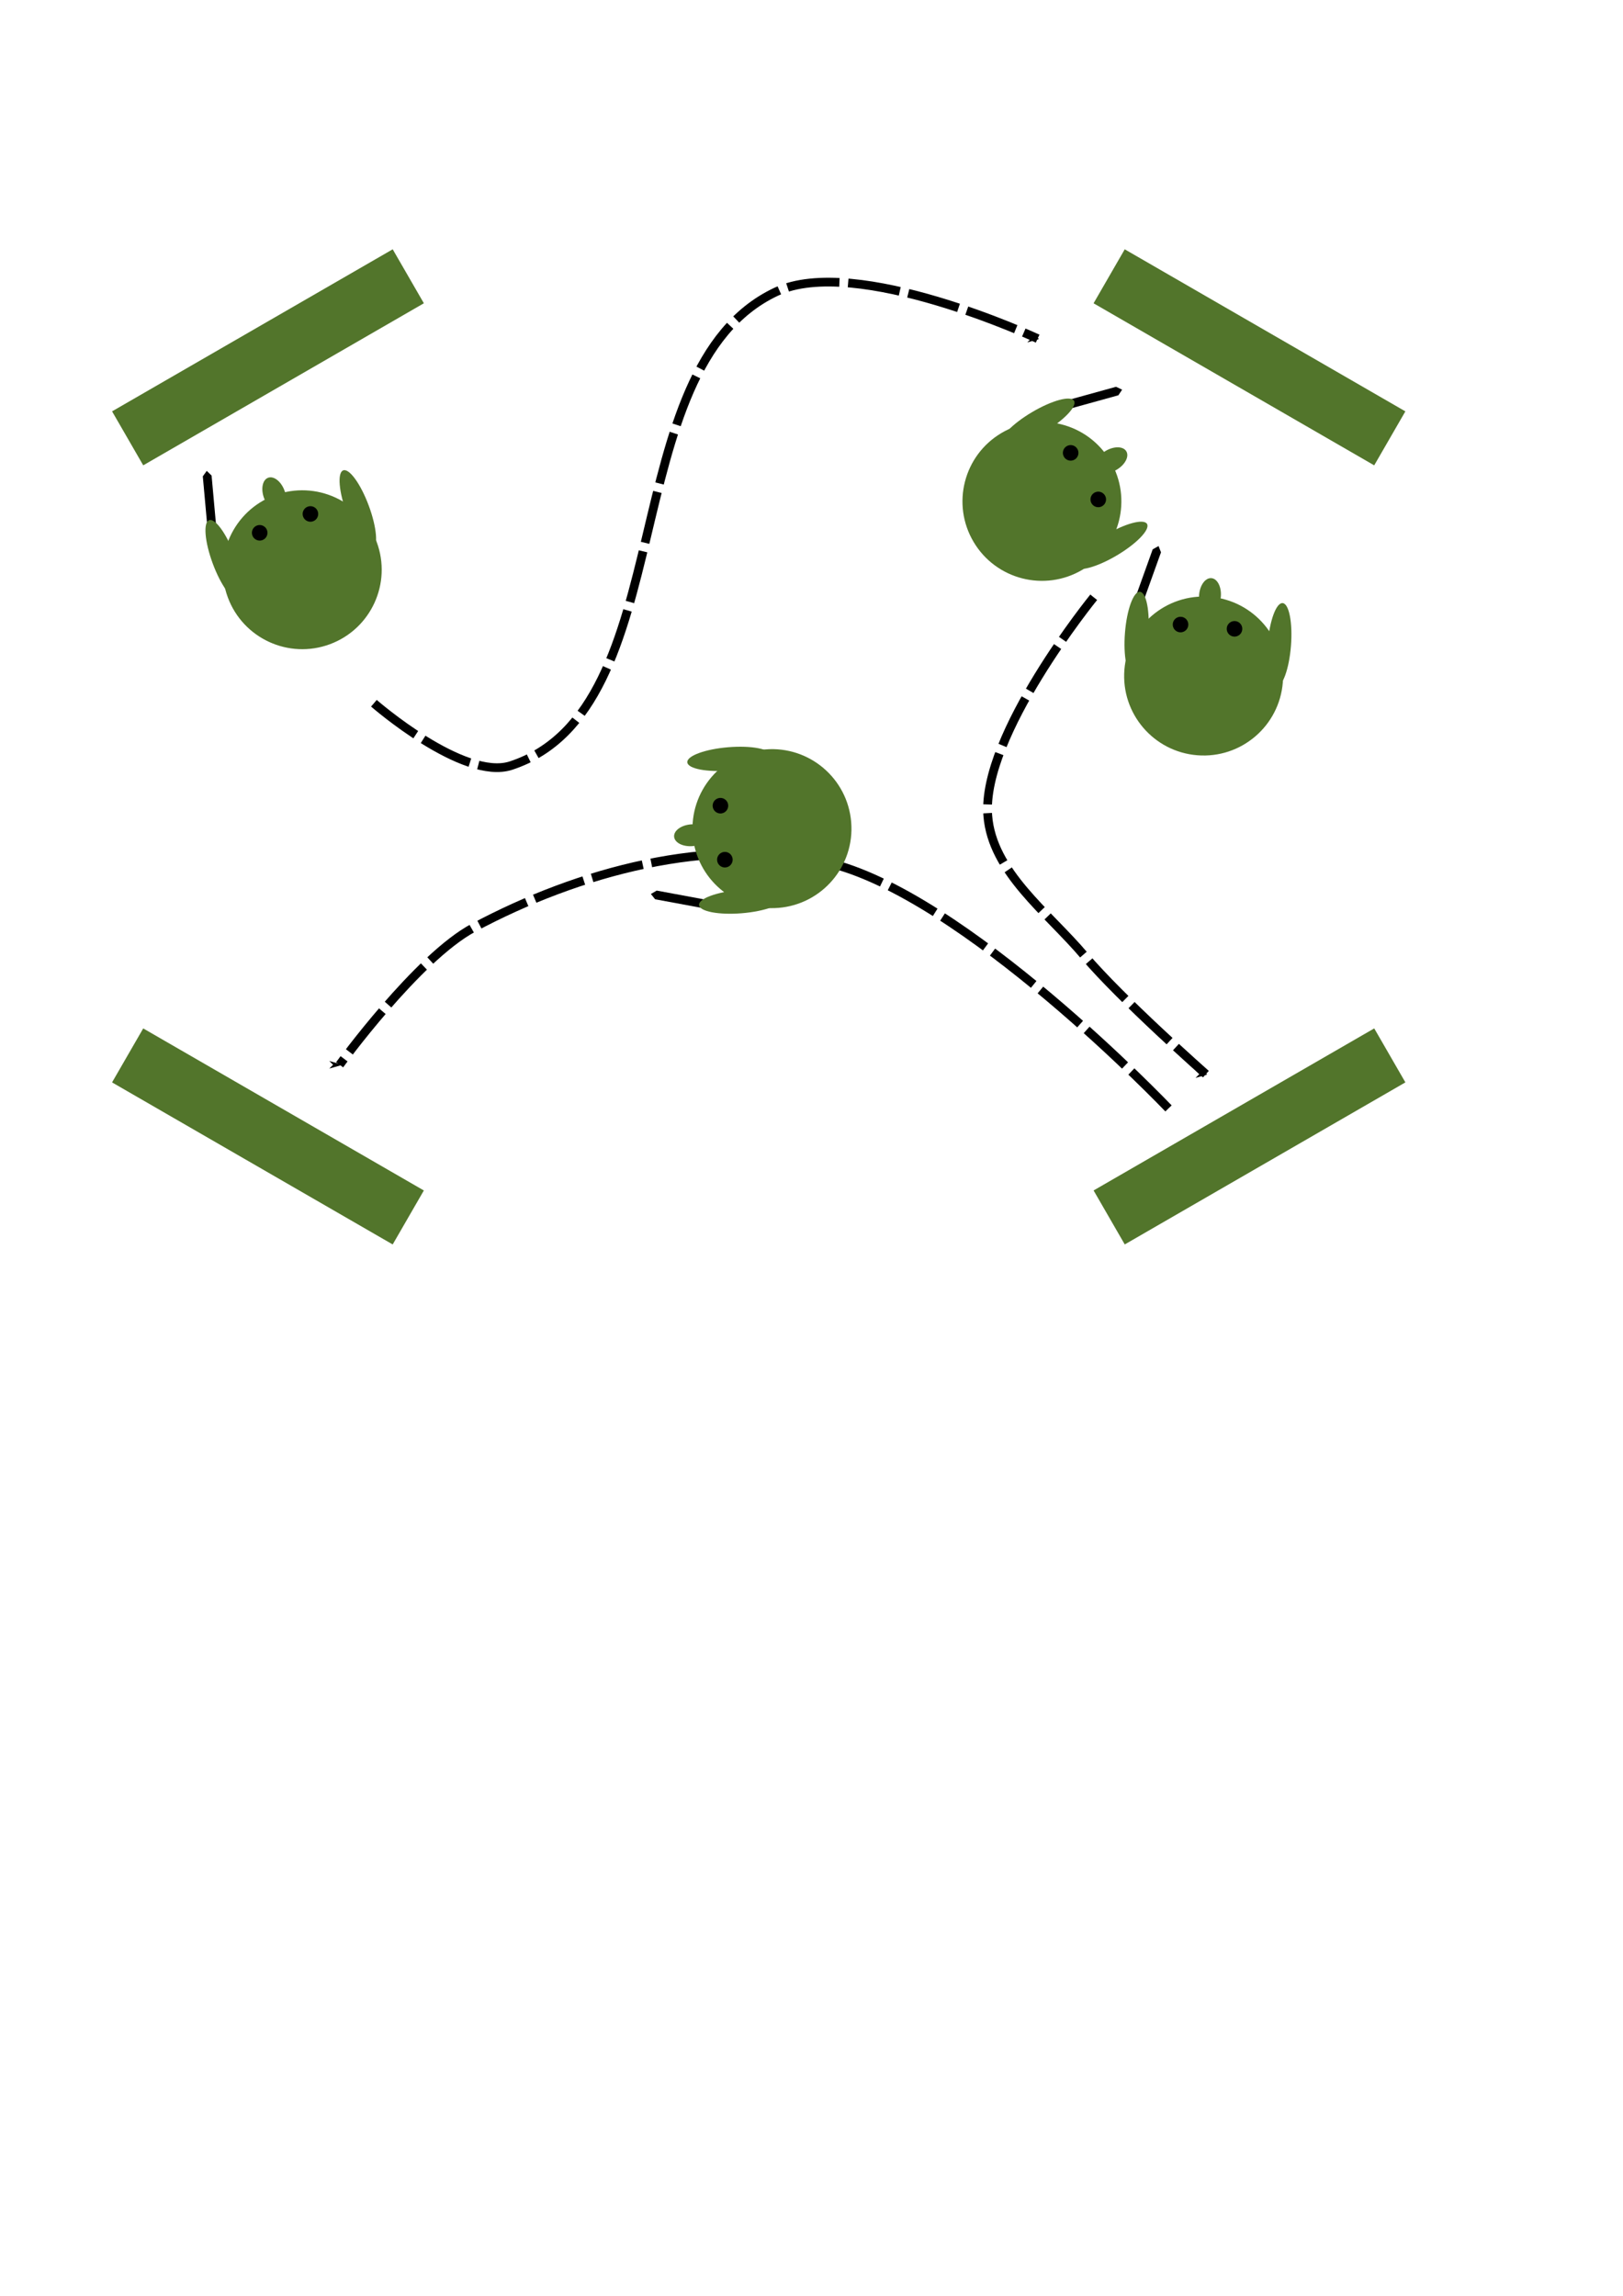 <?xml version="1.0" encoding="UTF-8" standalone="no"?>
<!-- Created with Inkscape (http://www.inkscape.org/) -->

<svg
   xmlns:dc="http://purl.org/dc/elements/1.1/"
   xmlns:cc="http://creativecommons.org/ns#"
   xmlns:rdf="http://www.w3.org/1999/02/22-rdf-syntax-ns#"
   xmlns:svg="http://www.w3.org/2000/svg"
   xmlns="http://www.w3.org/2000/svg"
   xmlns:sodipodi="http://sodipodi.sourceforge.net/DTD/sodipodi-0.dtd"
   xmlns:inkscape="http://www.inkscape.org/namespaces/inkscape"
   width="744.094"
   height="1052.362"
   id="svg2"
   version="1.1"
   inkscape:version="0.48.3.1 r9886"
   sodipodi:docname="4corners.svg">
  <defs
     id="defs4">
    <marker
       inkscape:stockid="Arrow1Mend"
       orient="auto"
       refY="0.0"
       refX="0.0"
       id="Arrow1Mend"
       style="overflow:visible;">
      <path
         id="path3862"
         d="M 0.0,0.0 L 5.0,-5.0 L -12.5,0.0 L 5.0,5.0 L 0.0,0.0 z "
         style="fill-rule:evenodd;stroke:#000000;stroke-width:1.0pt;"
         transform="scale(0.4) rotate(180) translate(10,0)" />
    </marker>
    <marker
       inkscape:stockid="Arrow1Lend"
       orient="auto"
       refY="0.0"
       refX="0.0"
       id="Arrow1Lend"
       style="overflow:visible;">
      <path
         id="path3856"
         d="M 0.0,0.0 L 5.0,-5.0 L -12.5,0.0 L 5.0,5.0 L 0.0,0.0 z "
         style="fill-rule:evenodd;stroke:#000000;stroke-width:1.0pt;"
         transform="scale(0.8) rotate(180) translate(12.5,0)" />
    </marker>
  </defs>
  <sodipodi:namedview
     id="base"
     pagecolor="#ffffff"
     bordercolor="#666666"
     borderopacity="1.0"
     inkscape:pageopacity="0.0"
     inkscape:pageshadow="2"
     inkscape:zoom="0.7"
     inkscape:cx="292.61825"
     inkscape:cy="681.51972"
     inkscape:document-units="px"
     inkscape:current-layer="layer1"
     showgrid="false"
     inkscape:object-nodes="false"
     inkscape:window-width="1301"
     inkscape:window-height="744"
     inkscape:window-x="65"
     inkscape:window-y="24"
     inkscape:window-maximized="1" />
  <g
     inkscape:label="Layer 1"
     inkscape:groupmode="layer"
     id="layer1">
    <rect
       style="fill:#ffffff;fill-opacity:1;stroke:none"
       id="rect4867"
       width="807.143"
       height="597.143"
       x="-58.571"
       y="35.219"
       inkscape:export-filename="/home/krother/Desktop/academis/teaching/4cornerspng.png"
       inkscape:export-xdpi="90.010002"
       inkscape:export-ydpi="90.010002" />
    <rect
       style="fill:#52752b;fill-opacity:1;stroke:none"
       id="rect2985"
       width="148.571"
       height="28.571"
       x="-49.784"
       y="188.99"
       transform="matrix(0.866,-0.5,0.5,0.866,0,0)"
       inkscape:export-filename="/home/krother/Desktop/academis/teaching/4cornerspng.png"
       inkscape:export-xdpi="90.010002"
       inkscape:export-ydpi="90.010002" />
    <rect
       transform="matrix(-0.866,-0.5,-0.5,0.866,0,0)"
       y="-158.867"
       x="-652.29"
       height="28.571"
       width="148.571"
       id="rect2987"
       style="fill:#52752b;fill-opacity:1;stroke:none"
       inkscape:export-filename="/home/krother/Desktop/academis/teaching/4cornerspng.png"
       inkscape:export-xdpi="90.010002"
       inkscape:export-ydpi="90.010002" />
    <rect
       style="fill:#52752b;fill-opacity:1;stroke:none"
       id="rect2989"
       width="148.571"
       height="28.571"
       x="-309.928"
       y="-751.856"
       transform="matrix(-0.866,0.5,-0.5,-0.866,0,0)"
       inkscape:export-filename="/home/krother/Desktop/academis/teaching/4cornerspng.png"
       inkscape:export-xdpi="90.010002"
       inkscape:export-ydpi="90.010002" />
    <g
       id="g3023"
       transform="matrix(0.937,-0.348,0.348,0.937,-75.292,11.346)"
       inkscape:export-filename="/home/krother/Desktop/academis/teaching/4cornerspng.png"
       inkscape:export-xdpi="90.010002"
       inkscape:export-ydpi="90.010002">
      <path
         sodipodi:nodetypes="cccccc"
         inkscape:connector-curvature="0"
         id="rect3014"
         d="m 85.713,252.758 2.561,-1.724 1.338,2.785 -5.966,21.932 -3.899,-1.061 z"
         style="fill:#000000;fill-opacity:1;stroke:none" />
      <path
         d="m 150,308.791 c 0,20.119 -16.31,36.429 -36.429,36.429 -20.119,0 -36.429,-16.31 -36.429,-36.429 0,-20.119 16.31,-36.429 36.429,-36.429 20.119,0 36.429,16.31 36.429,36.429 z"
         sodipodi:ry="36.42857"
         sodipodi:rx="36.42857"
         sodipodi:cy="308.79074"
         sodipodi:cx="113.57143"
         id="path2991"
         style="fill:#52752b;fill-opacity:1;stroke:none"
         sodipodi:type="arc" />
      <path
         transform="translate(-1.429,0)"
         d="m 120,271.881 c 0,4.468 -2.239,8.09 -5,8.09 -2.761,0 -5,-3.622 -5,-8.09 0,-4.468 2.239,-8.09 5,-8.09 2.761,0 5,3.622 5,8.09 z"
         sodipodi:ry="8.0901699"
         sodipodi:rx="5"
         sodipodi:cy="271.88092"
         sodipodi:cx="115"
         id="path2995"
         style="fill:#52752b;fill-opacity:1;stroke:none"
         sodipodi:type="arc" />
      <g
         transform="translate(0.804,0)"
         id="g3003">
        <path
           sodipodi:type="arc"
           style="fill:#000000;fill-opacity:1;stroke:none"
           id="path2999"
           sodipodi:cx="100"
           sodipodi:cy="308.79074"
           sodipodi:rx="3.5714285"
           sodipodi:ry="3.5714285"
           d="m 103.571,308.791 c 0,1.972 -1.599,3.571 -3.571,3.571 -1.972,0 -3.571,-1.599 -3.571,-3.571 0,-1.972 1.599,-3.571 3.571,-3.571 1.972,0 3.571,1.599 3.571,3.571 z"
           transform="translate(0.357,-22.679)" />
        <path
           transform="translate(25.179,-22.679)"
           d="m 103.571,308.791 c 0,1.972 -1.599,3.571 -3.571,3.571 -1.972,0 -3.571,-1.599 -3.571,-3.571 0,-1.972 1.599,-3.571 3.571,-3.571 1.972,0 3.571,1.599 3.571,3.571 z"
           sodipodi:ry="3.5714285"
           sodipodi:rx="3.5714285"
           sodipodi:cy="308.79074"
           sodipodi:cx="100"
           id="path3001"
           style="fill:#000000;fill-opacity:1;stroke:none"
           sodipodi:type="arc" />
      </g>
      <path
         transform="matrix(0.147,0,0,0.529,64.727,128.528)"
         sodipodi:type="arc"
         style="fill:#52752b;fill-opacity:1;stroke:none"
         id="path3019"
         sodipodi:cx="113.57143"
         sodipodi:cy="308.79074"
         sodipodi:rx="36.42857"
         sodipodi:ry="36.42857"
         d="m 150,308.791 c 0,20.119 -16.31,36.429 -36.429,36.429 -20.119,0 -36.429,-16.31 -36.429,-36.429 0,-20.119 16.31,-36.429 36.429,-36.429 20.119,0 36.429,16.31 36.429,36.429 z" />
      <path
         d="m 150,308.791 c 0,20.119 -16.31,36.429 -36.429,36.429 -20.119,0 -36.429,-16.31 -36.429,-36.429 0,-20.119 16.31,-36.429 36.429,-36.429 20.119,0 36.429,16.31 36.429,36.429 z"
         sodipodi:ry="36.42857"
         sodipodi:rx="36.42857"
         sodipodi:cy="308.79074"
         sodipodi:cx="113.57143"
         id="path3021"
         style="fill:#52752b;fill-opacity:1;stroke:none"
         sodipodi:type="arc"
         transform="matrix(0.147,0,0,0.529,130.344,128.528)" />
    </g>
    <g
       transform="matrix(0.51,0.86,-0.86,0.51,685.327,-25.327)"
       id="g3033"
       inkscape:export-filename="/home/krother/Desktop/academis/teaching/4cornerspng.png"
       inkscape:export-xdpi="90.010002"
       inkscape:export-ydpi="90.010002">
      <path
         style="fill:#000000;fill-opacity:1;stroke:none"
         d="m 85.713,252.758 2.561,-1.724 1.338,2.785 -5.966,21.932 -3.899,-1.061 z"
         id="path3035"
         inkscape:connector-curvature="0"
         sodipodi:nodetypes="cccccc" />
      <path
         sodipodi:type="arc"
         style="fill:#52752b;fill-opacity:1;stroke:none"
         id="path3037"
         sodipodi:cx="113.57143"
         sodipodi:cy="308.79074"
         sodipodi:rx="36.42857"
         sodipodi:ry="36.42857"
         d="m 150,308.791 c 0,20.119 -16.31,36.429 -36.429,36.429 -20.119,0 -36.429,-16.31 -36.429,-36.429 0,-20.119 16.31,-36.429 36.429,-36.429 20.119,0 36.429,16.31 36.429,36.429 z" />
      <path
         sodipodi:type="arc"
         style="fill:#52752b;fill-opacity:1;stroke:none"
         id="path3039"
         sodipodi:cx="115"
         sodipodi:cy="271.88092"
         sodipodi:rx="5"
         sodipodi:ry="8.0901699"
         d="m 120,271.881 c 0,4.468 -2.239,8.09 -5,8.09 -2.761,0 -5,-3.622 -5,-8.09 0,-4.468 2.239,-8.09 5,-8.09 2.761,0 5,3.622 5,8.09 z"
         transform="translate(-1.429,0)" />
      <g
         id="g3041"
         transform="translate(0.804,0)">
        <path
           transform="translate(0.357,-22.679)"
           d="m 103.571,308.791 c 0,1.972 -1.599,3.571 -3.571,3.571 -1.972,0 -3.571,-1.599 -3.571,-3.571 0,-1.972 1.599,-3.571 3.571,-3.571 1.972,0 3.571,1.599 3.571,3.571 z"
           sodipodi:ry="3.5714285"
           sodipodi:rx="3.5714285"
           sodipodi:cy="308.79074"
           sodipodi:cx="100"
           id="path3043"
           style="fill:#000000;fill-opacity:1;stroke:none"
           sodipodi:type="arc" />
        <path
           sodipodi:type="arc"
           style="fill:#000000;fill-opacity:1;stroke:none"
           id="path3045"
           sodipodi:cx="100"
           sodipodi:cy="308.79074"
           sodipodi:rx="3.5714285"
           sodipodi:ry="3.5714285"
           d="m 103.571,308.791 c 0,1.972 -1.599,3.571 -3.571,3.571 -1.972,0 -3.571,-1.599 -3.571,-3.571 0,-1.972 1.599,-3.571 3.571,-3.571 1.972,0 3.571,1.599 3.571,3.571 z"
           transform="translate(25.179,-22.679)" />
      </g>
      <path
         d="m 150,308.791 c 0,20.119 -16.31,36.429 -36.429,36.429 -20.119,0 -36.429,-16.31 -36.429,-36.429 0,-20.119 16.31,-36.429 36.429,-36.429 20.119,0 36.429,16.31 36.429,36.429 z"
         sodipodi:ry="36.42857"
         sodipodi:rx="36.42857"
         sodipodi:cy="308.79074"
         sodipodi:cx="113.57143"
         id="path3047"
         style="fill:#52752b;fill-opacity:1;stroke:none"
         sodipodi:type="arc"
         transform="matrix(0.147,0,0,0.529,64.727,128.528)" />
      <path
         transform="matrix(0.147,0,0,0.529,130.344,128.528)"
         sodipodi:type="arc"
         style="fill:#52752b;fill-opacity:1;stroke:none"
         id="path3049"
         sodipodi:cx="113.57143"
         sodipodi:cy="308.79074"
         sodipodi:rx="36.42857"
         sodipodi:ry="36.42857"
         d="m 150,308.791 c 0,20.119 -16.31,36.429 -36.429,36.429 -20.119,0 -36.429,-16.31 -36.429,-36.429 0,-20.119 16.31,-36.429 36.429,-36.429 20.119,0 36.429,16.31 36.429,36.429 z" />
    </g>
    <g
       id="g3051"
       transform="matrix(0.997,0.079,-0.079,0.997,462.983,-6.959)"
       inkscape:export-filename="/home/krother/Desktop/academis/teaching/4cornerspng.png"
       inkscape:export-xdpi="90.010002"
       inkscape:export-ydpi="90.010002">
      <path
         sodipodi:nodetypes="cccccc"
         inkscape:connector-curvature="0"
         id="path3053"
         d="m 85.713,252.758 2.561,-1.724 1.338,2.785 -5.966,21.932 -3.899,-1.061 z"
         style="fill:#000000;fill-opacity:1;stroke:none" />
      <path
         d="m 150,308.791 c 0,20.119 -16.31,36.429 -36.429,36.429 -20.119,0 -36.429,-16.31 -36.429,-36.429 0,-20.119 16.31,-36.429 36.429,-36.429 20.119,0 36.429,16.31 36.429,36.429 z"
         sodipodi:ry="36.42857"
         sodipodi:rx="36.42857"
         sodipodi:cy="308.79074"
         sodipodi:cx="113.57143"
         id="path3055"
         style="fill:#52752b;fill-opacity:1;stroke:none"
         sodipodi:type="arc" />
      <path
         transform="translate(-1.429,0)"
         d="m 120,271.881 c 0,4.468 -2.239,8.09 -5,8.09 -2.761,0 -5,-3.622 -5,-8.09 0,-4.468 2.239,-8.09 5,-8.09 2.761,0 5,3.622 5,8.09 z"
         sodipodi:ry="8.0901699"
         sodipodi:rx="5"
         sodipodi:cy="271.88092"
         sodipodi:cx="115"
         id="path3057"
         style="fill:#52752b;fill-opacity:1;stroke:none"
         sodipodi:type="arc" />
      <g
         transform="translate(0.804,0)"
         id="g3059">
        <path
           sodipodi:type="arc"
           style="fill:#000000;fill-opacity:1;stroke:none"
           id="path3061"
           sodipodi:cx="100"
           sodipodi:cy="308.79074"
           sodipodi:rx="3.5714285"
           sodipodi:ry="3.5714285"
           d="m 103.571,308.791 c 0,1.972 -1.599,3.571 -3.571,3.571 -1.972,0 -3.571,-1.599 -3.571,-3.571 0,-1.972 1.599,-3.571 3.571,-3.571 1.972,0 3.571,1.599 3.571,3.571 z"
           transform="translate(0.357,-22.679)" />
        <path
           transform="translate(25.179,-22.679)"
           d="m 103.571,308.791 c 0,1.972 -1.599,3.571 -3.571,3.571 -1.972,0 -3.571,-1.599 -3.571,-3.571 0,-1.972 1.599,-3.571 3.571,-3.571 1.972,0 3.571,1.599 3.571,3.571 z"
           sodipodi:ry="3.5714285"
           sodipodi:rx="3.5714285"
           sodipodi:cy="308.79074"
           sodipodi:cx="100"
           id="path3063"
           style="fill:#000000;fill-opacity:1;stroke:none"
           sodipodi:type="arc" />
      </g>
      <path
         transform="matrix(0.147,0,0,0.529,64.727,128.528)"
         sodipodi:type="arc"
         style="fill:#52752b;fill-opacity:1;stroke:none"
         id="path3065"
         sodipodi:cx="113.57143"
         sodipodi:cy="308.79074"
         sodipodi:rx="36.42857"
         sodipodi:ry="36.42857"
         d="m 150,308.791 c 0,20.119 -16.31,36.429 -36.429,36.429 -20.119,0 -36.429,-16.31 -36.429,-36.429 0,-20.119 16.31,-36.429 36.429,-36.429 20.119,0 36.429,16.31 36.429,36.429 z" />
      <path
         d="m 150,308.791 c 0,20.119 -16.31,36.429 -36.429,36.429 -20.119,0 -36.429,-16.31 -36.429,-36.429 0,-20.119 16.31,-36.429 36.429,-36.429 20.119,0 36.429,16.31 36.429,36.429 z"
         sodipodi:ry="36.42857"
         sodipodi:rx="36.42857"
         sodipodi:cy="308.79074"
         sodipodi:cx="113.57143"
         id="path3067"
         style="fill:#52752b;fill-opacity:1;stroke:none"
         sodipodi:type="arc"
         transform="matrix(0.147,0,0,0.529,130.344,128.528)" />
    </g>
    <path
       style="fill:none;stroke:#000000;stroke-width:4;stroke-linecap:butt;stroke-linejoin:miter;stroke-miterlimit:4;stroke-opacity:1;stroke-dasharray:24, 4;stroke-dashoffset:0;marker-end:url(#Arrow1Mend)"
       d="m 535.714,508.076 c 0,0 -94.201,-98.812 -157.143,-112.857 -53.417,-11.919 -113.146,4.227 -161.429,30 -25.845,13.796 -61.429,62.857 -61.429,62.857"
       id="path3073"
       inkscape:connector-curvature="0"
       sodipodi:nodetypes="caac"
       inkscape:export-filename="/home/krother/Desktop/academis/teaching/4cornerspng.png"
       inkscape:export-xdpi="90.010002"
       inkscape:export-ydpi="90.010002" />
    <rect
       transform="matrix(0.866,0.5,0.5,-0.866,0,0)"
       y="-403.999"
       x="292.579"
       height="28.571"
       width="148.571"
       id="rect3075"
       style="fill:#52752b;fill-opacity:1;stroke:none"
       inkscape:export-filename="/home/krother/Desktop/academis/teaching/4cornerspng.png"
       inkscape:export-xdpi="90.010002"
       inkscape:export-ydpi="90.010002" />
    <path
       style="fill:none;stroke:#000000;stroke-width:4;stroke-linecap:butt;stroke-linejoin:miter;stroke-miterlimit:4;stroke-opacity:1;stroke-dasharray:24, 4;stroke-dashoffset:0;marker-end:url(#Arrow1Mend)"
       d="m 501.429,273.791 c 0,0 -51.368,63.048 -48.571,100 1.964,25.947 27.506,44.397 44.286,64.286 16.72,19.818 55.714,54.286 55.714,54.286"
       id="path3077"
       inkscape:connector-curvature="0"
       sodipodi:nodetypes="caac"
       inkscape:export-filename="/home/krother/Desktop/academis/teaching/4cornerspng.png"
       inkscape:export-xdpi="90.010002"
       inkscape:export-ydpi="90.010002" />
    <path
       style="fill:none;stroke:#000000;stroke-width:4;stroke-linecap:butt;stroke-linejoin:miter;stroke-miterlimit:4;stroke-opacity:1;stroke-dasharray:24, 4;stroke-dashoffset:0;marker-end:url(#Arrow1Mend)"
       d="m 171.429,322.362 c 0,0 40.99,35.749 62.857,28.571 78.794,-25.862 46.472,-181.662 121.429,-217.143 36.726,-17.384 120,21.429 120,21.429"
       id="path3079"
       inkscape:connector-curvature="0"
       sodipodi:nodetypes="caac"
       inkscape:export-filename="/home/krother/Desktop/academis/teaching/4cornerspng.png"
       inkscape:export-xdpi="90.010002"
       inkscape:export-ydpi="90.010002" />
    <g
       id="g4849"
       transform="matrix(-0.082,-0.997,0.997,-0.082,55.373,518.387)"
       inkscape:export-xdpi="90.010002"
       inkscape:export-ydpi="90.010002"
       inkscape:export-filename="/home/krother/Desktop/academis/teaching/4cornerspng.png">
      <path
         sodipodi:nodetypes="cccccc"
         inkscape:connector-curvature="0"
         id="path4851"
         d="m 85.713,252.758 2.561,-1.724 1.338,2.785 -5.966,21.932 -3.899,-1.061 z"
         style="fill:#000000;fill-opacity:1;stroke:none" />
      <path
         d="m 150,308.791 c 0,20.119 -16.31,36.429 -36.429,36.429 -20.119,0 -36.429,-16.31 -36.429,-36.429 0,-20.119 16.31,-36.429 36.429,-36.429 20.119,0 36.429,16.31 36.429,36.429 z"
         sodipodi:ry="36.42857"
         sodipodi:rx="36.42857"
         sodipodi:cy="308.79074"
         sodipodi:cx="113.57143"
         id="path4853"
         style="fill:#52752b;fill-opacity:1;stroke:none"
         sodipodi:type="arc" />
      <path
         transform="translate(-1.429,0)"
         d="m 120,271.881 c 0,4.468 -2.239,8.09 -5,8.09 -2.761,0 -5,-3.622 -5,-8.09 0,-4.468 2.239,-8.09 5,-8.09 2.761,0 5,3.622 5,8.09 z"
         sodipodi:ry="8.0901699"
         sodipodi:rx="5"
         sodipodi:cy="271.88092"
         sodipodi:cx="115"
         id="path4855"
         style="fill:#52752b;fill-opacity:1;stroke:none"
         sodipodi:type="arc" />
      <g
         transform="translate(0.804,0)"
         id="g4857">
        <path
           sodipodi:type="arc"
           style="fill:#000000;fill-opacity:1;stroke:none"
           id="path4859"
           sodipodi:cx="100"
           sodipodi:cy="308.79074"
           sodipodi:rx="3.5714285"
           sodipodi:ry="3.5714285"
           d="m 103.571,308.791 c 0,1.972 -1.599,3.571 -3.571,3.571 -1.972,0 -3.571,-1.599 -3.571,-3.571 0,-1.972 1.599,-3.571 3.571,-3.571 1.972,0 3.571,1.599 3.571,3.571 z"
           transform="translate(0.357,-22.679)" />
        <path
           transform="translate(25.179,-22.679)"
           d="m 103.571,308.791 c 0,1.972 -1.599,3.571 -3.571,3.571 -1.972,0 -3.571,-1.599 -3.571,-3.571 0,-1.972 1.599,-3.571 3.571,-3.571 1.972,0 3.571,1.599 3.571,3.571 z"
           sodipodi:ry="3.5714285"
           sodipodi:rx="3.5714285"
           sodipodi:cy="308.79074"
           sodipodi:cx="100"
           id="path4861"
           style="fill:#000000;fill-opacity:1;stroke:none"
           sodipodi:type="arc" />
      </g>
      <path
         transform="matrix(0.147,0,0,0.529,64.727,128.528)"
         sodipodi:type="arc"
         style="fill:#52752b;fill-opacity:1;stroke:none"
         id="path4863"
         sodipodi:cx="113.57143"
         sodipodi:cy="308.79074"
         sodipodi:rx="36.42857"
         sodipodi:ry="36.42857"
         d="m 150,308.791 c 0,20.119 -16.31,36.429 -36.429,36.429 -20.119,0 -36.429,-16.31 -36.429,-36.429 0,-20.119 16.31,-36.429 36.429,-36.429 20.119,0 36.429,16.31 36.429,36.429 z" />
      <path
         d="m 150,308.791 c 0,20.119 -16.31,36.429 -36.429,36.429 -20.119,0 -36.429,-16.31 -36.429,-36.429 0,-20.119 16.31,-36.429 36.429,-36.429 20.119,0 36.429,16.31 36.429,36.429 z"
         sodipodi:ry="36.42857"
         sodipodi:rx="36.42857"
         sodipodi:cy="308.79074"
         sodipodi:cx="113.57143"
         id="path4865"
         style="fill:#52752b;fill-opacity:1;stroke:none"
         sodipodi:type="arc"
         transform="matrix(0.147,0,0,0.529,130.344,128.528)" />
    </g>
  </g>
</svg>
